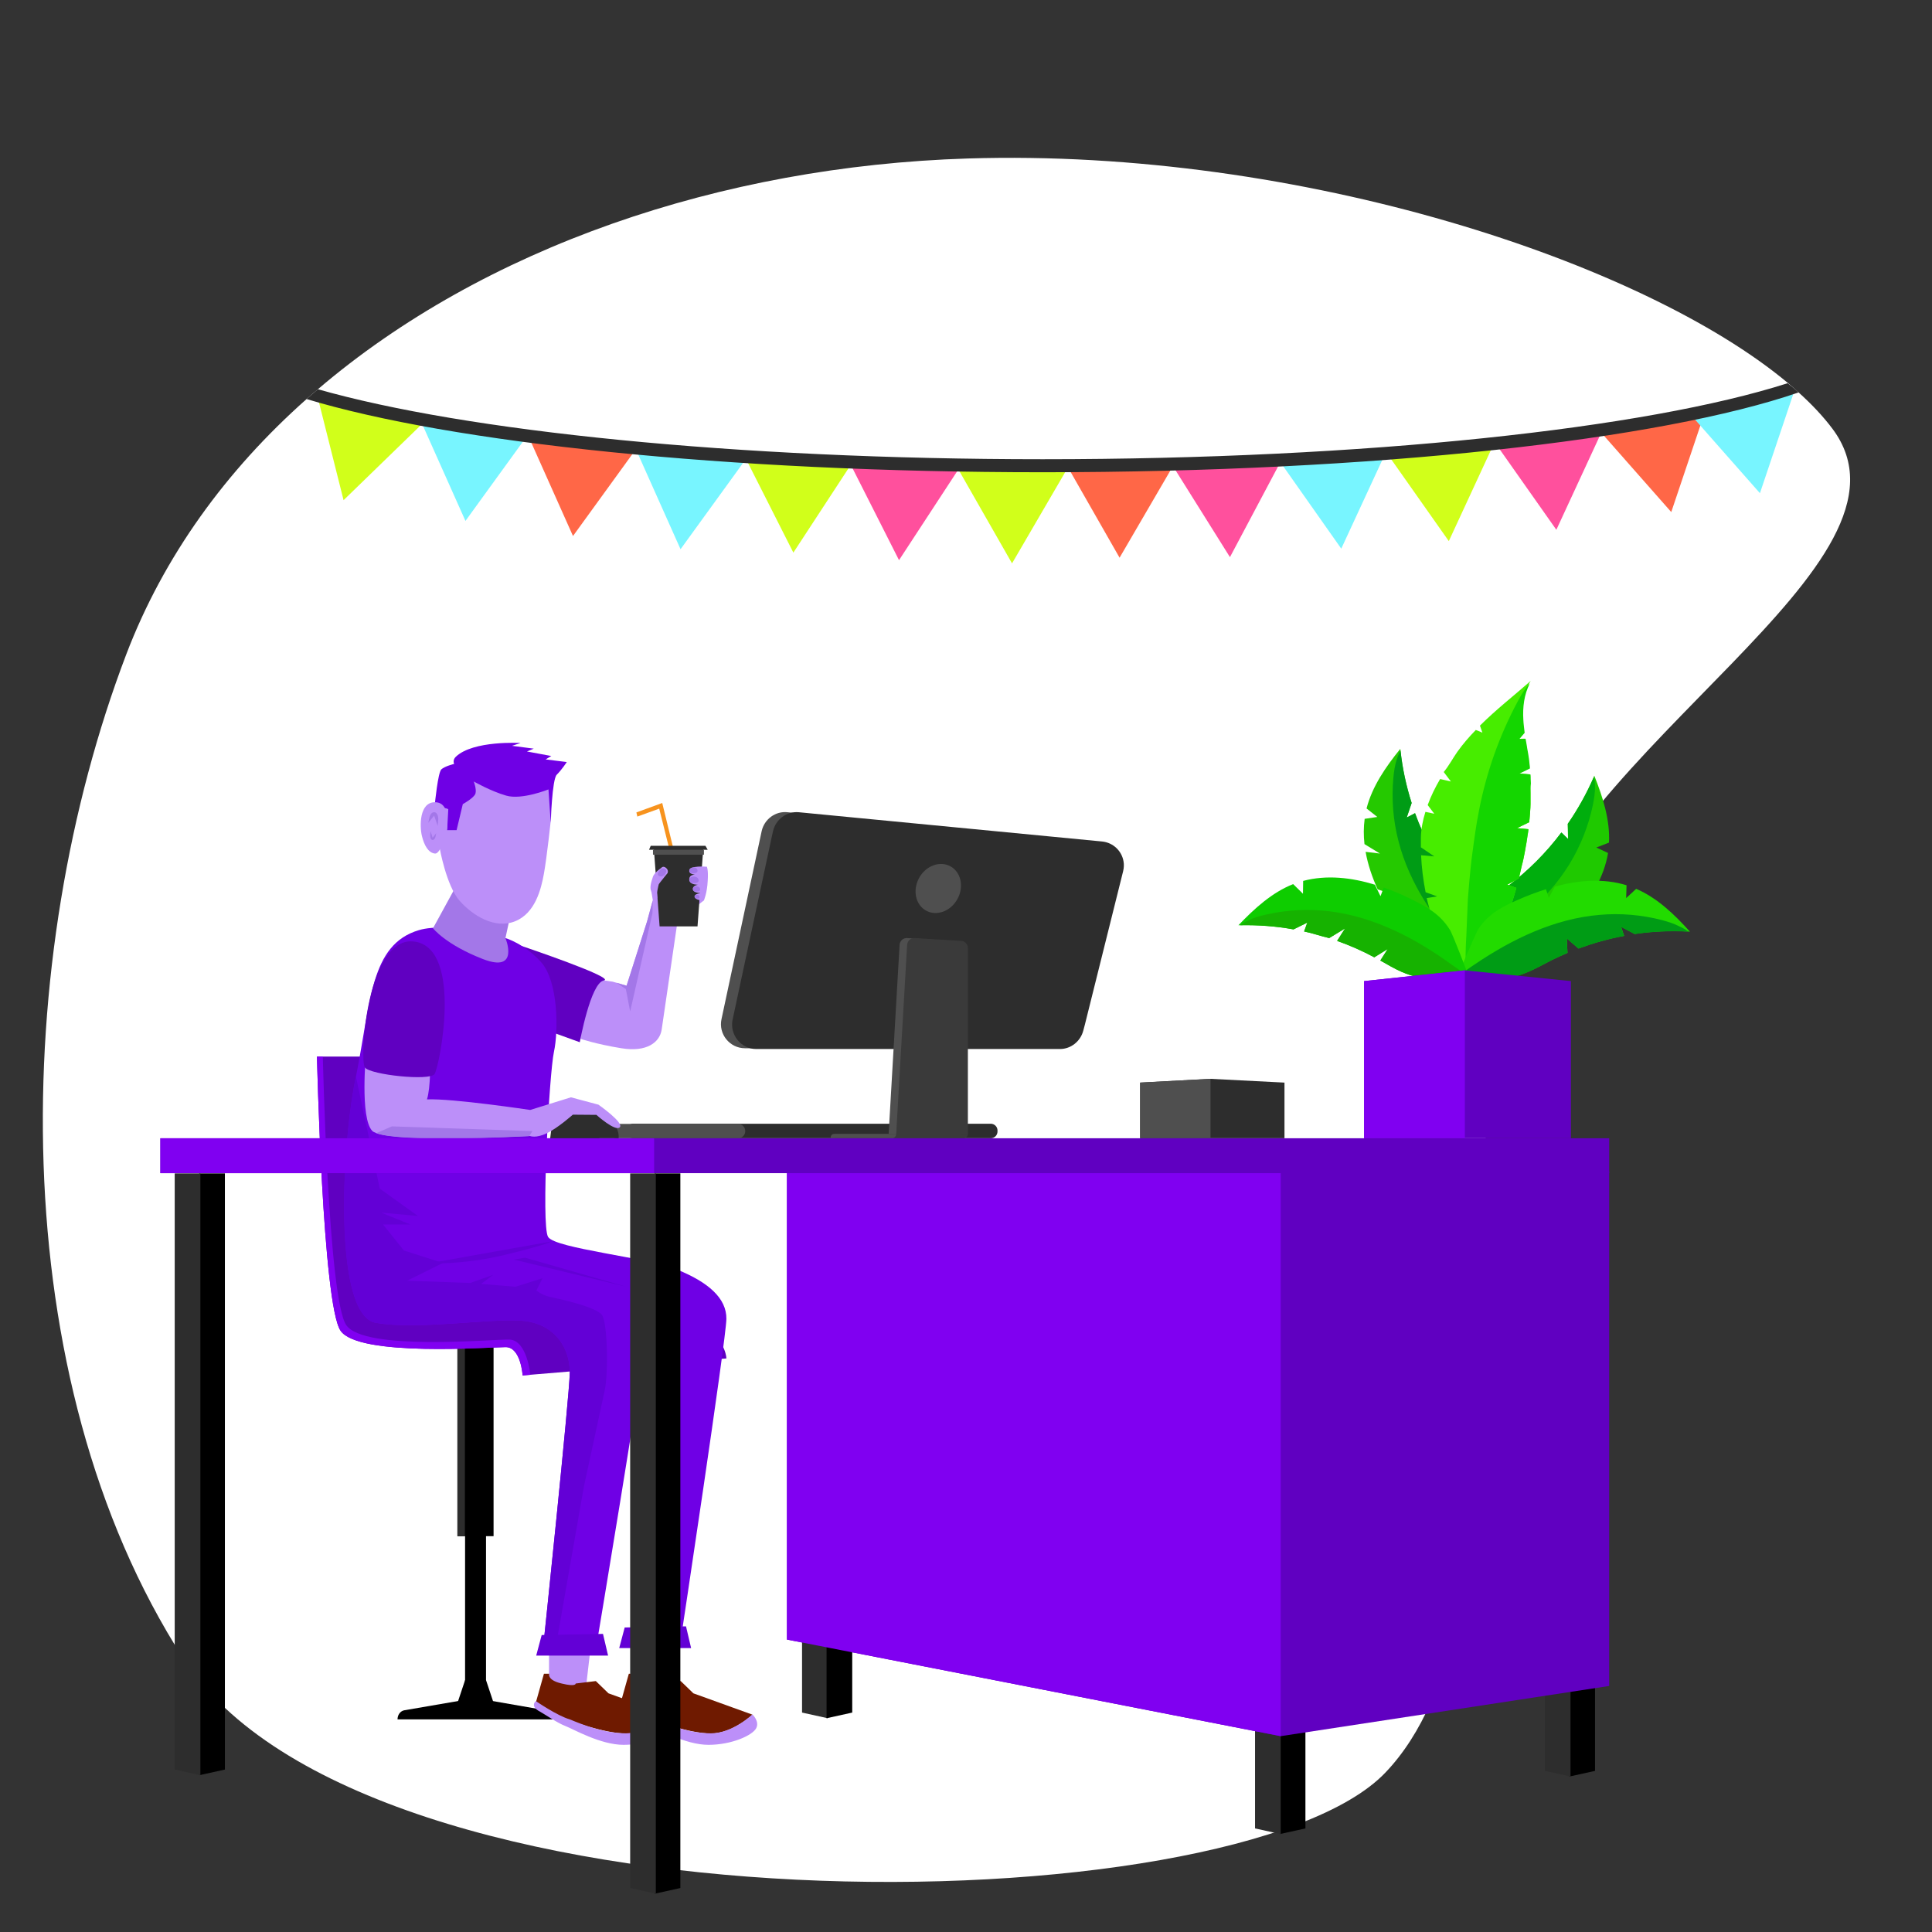 <?xml version="1.0" encoding="utf-8"?>
<!-- Generator: Adobe Illustrator 18.0.0, SVG Export Plug-In . SVG Version: 6.00 Build 0)  -->
<!DOCTYPE svg PUBLIC "-//W3C//DTD SVG 1.1//EN" "http://www.w3.org/Graphics/SVG/1.1/DTD/svg11.dtd">
<svg version="1.1" id="Layer_1" xmlns="http://www.w3.org/2000/svg" xmlns:xlink="http://www.w3.org/1999/xlink" x="0px" y="0px"
	 viewBox="0 0 1024 1024" enable-background="new 0 0 1024 1024" xml:space="preserve">
<rect x="0" y="0" width="1024" height="1024" fill="#333333" stroke="none"/>
<path fill="#FFFFFF" d="M799.6,510c-32.1,116,13.6,347.2-65.4,429.6c-79,82.4-540.9,88.9-637-60.5S5.8,507.3,66.9,346.9
	c19.9-52.2,53.1-97.7,95.6-135.4c2-1.8,4-3.5,6-5.2C256.3,131.3,381.9,88.1,513,84c176.6-5.5,358.3,55.2,434.5,118.9
	c2,1.7,3.9,3.4,5.8,5.1c7.1,6.4,13.1,12.8,17.9,19.2C1025,298.9,831.7,394,799.6,510z"/>
<g>
	<g>
		<rect x="246.5" y="791.9" width="11.1" height="103.9"/>
		<rect x="242.5" y="710.3" width="19.1" height="103.9"/>
		<rect x="242.4" y="710.3" fill="#2D2D2D" width="4" height="103.9"/>
		<polygon points="261.6,902.5 242.5,902.5 246.5,890.5 257.6,890.5 		"/>
		<path d="M293.3,911.3h-82.6l0,0c0-2.4,1.5-4.4,3.5-4.8L252,900l37.9,6.6C291.9,906.9,293.3,908.9,293.3,911.3L293.3,911.3z"/>
	</g>
	<g>
		<path fill="#6000C1" d="M385,720l-108,9c0,0-0.9-15-9-15s-78,5.3-87.5-8.7S168,560,168,560h108c0,0,11.7,127.8,18.7,133.3
			s72.1,4.3,81.2,11.7S385,720,385,720z"/>
		<path fill="#8000F1" d="M281.1,728.7L277,729c0,0-0.9-15-9-15s-78,5.3-87.5-8.7S168,560,168,560h3.1c0,0,2.9,128.3,12.4,142.3
			s78.4,7.4,86.5,7.7C279.4,710.3,281.1,728.7,281.1,728.7z"/>
	</g>
</g>
<g>
	<g>
		<g>
			<path fill="#25C900" d="M786.2,514.5c0,0.2-24.9-5.8-27.2-6.8c-8.7-4-13.4-10.3-18.6-18.1c-2.8-4.3-5.6-8.9-8-13.7l4.3-2.3
				l-6.5-2.2c-2.9-6.4-5.2-13.1-6.4-19.9l7.6,0.9l-8.2-5c-0.5-4.4-0.5-8.9,0.1-13.4c0,0,0,0,0,0l6.7-1l-5.7-4.5
				c3-11.7,10.2-22.1,17.9-31.6c0,0.3,0.1,0.6,0.1,0.9c1,9.4,3,18.7,5.9,27.8l-2.6,7.7l4.4-2.3c4.6,12.7,11,24.8,18.9,35.7
				c3.1,4.2,6.4,8.3,9.1,12.8c6.7,11.1,7.7,22.3,8,34.8C786.2,514.4,786.2,514.4,786.2,514.5z"/>
			<path fill="#009C15" d="M786.2,514.3c-3-2.3-5.7-5-8.3-7.7c-16.5-17.4-30.8-37.7-36.7-60.9c-2.8-10.8-3.7-22.1-2.7-33.3
				c0.3-3.4,0.8-6.7,1.8-9.9c0.5-1.6,1.2-3.2,2-4.7c1,9.4,3,18.7,5.9,27.8l-2.6,7.7l4.4-2.3c4.6,12.7,11,24.8,18.9,35.7
				c3.1,4.2,6.4,8.3,9.1,12.8C784.9,490.5,785.9,501.7,786.2,514.3z"/>
		</g>
		<g>
			<path fill="#1FC900" d="M768.6,510.4c-0.1,0.2,25.5,1.8,28,1.5c9.5-1.2,15.9-5.9,23.1-11.8c4-3.3,7.9-6.9,11.7-10.7l-3.5-3.4
				l6.8-0.2c8.6-9.7,15.5-21,17.6-33.7c0,0,0,0,0,0l-6.2-2.9l6.7-2.6c0.6-12.1-3.3-24.2-7.8-35.5c-0.1,0.3-0.2,0.5-0.3,0.8
				c-3.8,8.7-8.4,17-13.8,24.8l0.2,8.1l-3.6-3.5c-8.1,10.8-17.8,20.5-28.6,28.6c-4.2,3.1-8.6,6.1-12.5,9.5
				c-9.7,8.6-13.9,19-17.9,30.9C768.7,510.2,768.7,510.3,768.6,510.4z"/>
			<path fill="#00AE0D" d="M768.7,510.2c3.5-1.3,6.9-3.1,10.2-4.9c20.9-11.8,40.5-27,53-47.4c5.8-9.5,10-20.1,12.3-31
				c0.7-3.3,1.2-6.7,1.2-10c0-1.7-0.2-3.4-0.6-5.1c-3.8,8.7-8.4,17-13.8,24.8l0.2,8.1l-3.6-3.5c-8.1,10.8-17.8,20.5-28.6,28.6
				c-4.2,3.1-8.6,6.1-12.5,9.5C776.9,487.8,772.7,498.3,768.7,510.2z"/>
		</g>
		<g>
			<path fill="#47ED00" d="M811.2,420.4c0,0.7,0,1.4,0,2.2c0,0.5,0,0.9,0,1.4c0,0.3,0,0.5,0,0.8c0,0.5,0,1,0,1.4
				c0,1.3-0.1,2.6-0.2,3.9c0,0.5-0.1,1-0.1,1.5c0,0.4-0.1,0.8-0.1,1.2c0,0.4-0.1,0.8-0.1,1.1c-0.1,0.6-0.1,1.3-0.2,1.9l-6.4,3.1
				l6,0.6c-0.1,1.2-0.3,2.4-0.5,3.5c-0.1,0.5-0.1,0.9-0.2,1.4c-0.1,0.9-0.3,1.8-0.4,2.6c-0.1,0.5-0.2,1.1-0.3,1.6
				c-0.1,0.8-0.3,1.5-0.4,2.3c-0.1,0.6-0.2,1.1-0.3,1.6c-0.2,1-0.4,2-0.6,3c-0.1,0.3-0.1,0.5-0.2,0.8c-0.1,0.5-0.2,1.1-0.4,1.6
				c-0.1,0.6-0.3,1.2-0.4,1.7c-0.2,0.9-0.4,1.7-0.6,2.6c-0.1,0.4-0.2,0.9-0.3,1.3c-0.2,0.7-0.3,1.3-0.5,2c0,0,0,0,0,0.1l-6.1,3.3
				l4.8,1.7c-0.4,1.4-0.8,2.7-1.2,4.1c-0.2,0.7-0.4,1.4-0.6,2c-0.2,0.7-0.4,1.4-0.7,2.2c-0.4,1.3-0.8,2.5-1.2,3.8
				c-0.2,0.7-0.5,1.4-0.7,2.1c-0.1,0.4-0.3,0.9-0.4,1.3c-0.5,1.6-1.1,3.2-1.7,4.7c-0.5,1.3-0.9,2.6-1.4,3.9c-0.5,1.3-1,2.6-1.5,3.9
				c-0.5,1.3-1,2.6-1.5,3.9c-1.5,3.8-3.1,7.7-5.6,10.9c-2.3,3-6.2,4.9-10,5.4c-0.3,0.1-0.7,0.1-1,0.1c-1.7,0.2-5.8-6.3-6.6-7.6
				c-1.9-2.9-3.8-6.2-5-9.5c-2.6-7.2-5.4-14.3-7.4-21.8c-0.4-1.3-0.7-2.6-1-4l5.5-0.9l-6.1-2.2c-1.3-6.5-2.1-13-2.4-19.6l7,0.6
				l-7.1-4.8c0-1.7,0-3.5,0-5.2c0.1-4.6,1-9.1,2.4-13.6l4.7,1l-3.5-4.6c1.7-4.7,4-9.4,6.6-13.8l5.7,1.3l-3.7-4.9
				c0,0-0.1-0.1-0.1-0.1v0c3-3.7,4.8-7.3,7.2-10.7c3-4.2,6.3-8,9.8-11.6l0,0l3.5,1.4l0,0l-1.3-3.7c8.4-8.4,17.9-15.8,26.9-23.7
				c-0.3,0.4-0.5,0.9-0.8,1.3c-3,5.8-3.8,12.6-3.4,19.1c0,0.5,0.1,1.1,0.1,1.6c0.1,0.7,0.1,1.3,0.2,2c0.1,1.1,0.3,2.3,0.4,3.4
				l-2.8,3.3l3.3-0.1c0.2,1.1,0.4,2.2,0.6,3.4c0.1,0.6,0.2,1.3,0.3,1.9c0.2,0.9,0.3,1.9,0.5,2.8c0.1,0.9,0.3,1.7,0.4,2.6
				c0.1,0.9,0.2,1.9,0.3,2.8c0.1,0.7,0.2,1.5,0.2,2.2l-5.5,2.7l5.8,0.5c0.1,0.8,0.1,1.6,0.1,2.4c0,0.8,0.1,1.6,0.1,2.4
				C811.1,417.2,811.2,418.8,811.2,420.4z"/>
			<path fill="#14D600" d="M811.2,420.4c0,0.7,0,1.4,0,2.2c0,0.5,0,0.9,0,1.4c0,0.3,0,0.5,0,0.8c0,0.5,0,1,0,1.4
				c0,1.3-0.1,2.6-0.2,3.9c0,0.5-0.1,1-0.1,1.5c0,0.4-0.1,0.8-0.1,1.2c0,0.4-0.1,0.8-0.1,1.1c-0.1,0.6-0.1,1.3-0.2,1.9l-6.4,3.1
				l6,0.6c-0.1,1.2-0.3,2.4-0.5,3.5c-0.1,0.5-0.1,0.9-0.2,1.4c-0.1,0.9-0.3,1.8-0.4,2.6c-0.1,0.5-0.2,1.1-0.3,1.6
				c-0.1,0.8-0.3,1.5-0.4,2.3c-0.1,0.6-0.2,1.1-0.3,1.6c-0.2,1-0.4,2-0.6,3c-0.1,0.3-0.1,0.5-0.2,0.8c-0.1,0.5-0.2,1.1-0.4,1.6
				c-0.1,0.6-0.3,1.2-0.4,1.7c-0.2,0.9-0.4,1.7-0.6,2.6c-0.1,0.4-0.2,0.9-0.3,1.3c-0.2,0.7-0.3,1.3-0.5,2c0,0,0,0,0,0.1l-6.1,3.3
				l4.8,1.7c-0.4,1.4-0.8,2.7-1.2,4.1c-0.2,0.7-0.4,1.4-0.6,2c-0.2,0.7-0.4,1.4-0.7,2.2c-0.4,1.3-0.8,2.5-1.2,3.8
				c-0.2,0.7-0.5,1.4-0.7,2.1c-0.1,0.4-0.3,0.9-0.4,1.3c-0.5,1.6-1.1,3.2-1.7,4.7c-0.5,1.3-0.9,2.6-1.4,3.9c-0.5,1.3-1,2.6-1.5,3.9
				c-0.5,1.3-1,2.6-1.5,3.9c-1.5,3.8-3.1,7.7-5.6,10.9c-2.3,3-6.2,4.9-10,5.4c-0.1-1.2-0.2-2.4-0.2-3.5c-0.4-6.5-0.2-13,0.2-19.5
				c0.3-6.4,0.8-19.3,0.8-19.3s1.2-16.2,2.4-24.4c1-7.5,2-15,3.5-22.5c3.9-20.2,10.8-39.7,20.5-57.8c1.8-3.4,3.8-6.8,6.4-9.5
				c-3,5.8-3.8,12.6-3.4,19.1c0,0.5,0.1,1.1,0.1,1.6c0.1,0.7,0.1,1.3,0.2,2c0.1,1.1,0.3,2.3,0.4,3.4l-2.8,3.3l3.3-0.1
				c0.2,1.1,0.4,2.2,0.6,3.4c0.1,0.6,0.2,1.3,0.3,1.9c0.2,0.9,0.3,1.9,0.5,2.8c0.1,0.9,0.3,1.7,0.4,2.6c0.1,0.9,0.2,1.9,0.3,2.8
				c0.1,0.7,0.2,1.5,0.2,2.2l-5.5,2.7l5.8,0.5c0.1,0.8,0.1,1.6,0.1,2.4c0,0.8,0.1,1.6,0.1,2.4C811.1,417.2,811.2,418.8,811.2,420.4z
				"/>
		</g>
		<g>
			<g>
				<path fill="#22DB00" d="M895.7,493.8c-0.3,0-0.6,0-0.9-0.1c-9.5-0.5-19-0.1-28.4,1.3l-7.2-3.8l1.6,4.8
					c-8.2,1.5-16.3,3.8-24.2,6.7l-6.2-5.4l0.4,7.7c-2.8,1.2-5.6,2.5-8.3,3.8c-4.7,2.4-9.2,5-14.1,6.9c-12,4.8-23.2,3.9-35.7,2.2
					c-0.1,0-0.1,0-0.2,0c-0.2,0,9.7-23.6,11.2-25.7c5.3-7.9,12.4-11.6,20.9-15.3c4.7-2.1,9.7-4,14.8-5.6l1.5,4.6l3.2-6
					c12.5-3.4,25.7-4.5,38-0.7c0,0,0,0,0,0l-0.2,6.8l5.3-4.9C878.4,475.9,887.5,484.7,895.7,493.8z"/>
			</g>
			<path fill="#009C15" d="M894.8,493.8c-9.5-0.5-19-0.1-28.4,1.3l-7.2-3.8l1.6,4.8c-8.2,1.5-16.3,3.8-24.2,6.7l-6.2-5.4l0.4,7.7
				c-2.8,1.2-5.6,2.5-8.3,3.8c-4.7,2.4-9.2,5-14.1,6.9c-12,4.8-23.2,3.9-35.7,2.2c2.7-2.6,5.8-4.8,9-6.9
				c19.8-13.4,42.2-24.2,66.1-26.2c11.1-1,22.4,0,33.2,2.8c3.3,0.9,6.5,1.9,9.5,3.5C892,491.8,893.4,492.7,894.8,493.8z"/>
		</g>
		<g>
			<path fill="#0ECD00" d="M778.7,518.5c-0.1,0-0.1,0-0.2,0c-12.5,1.3-23.7,1.8-35.6-3.4c-3.9-1.7-7.6-3.9-11.3-6l3.9-6.1l-7.1,4.4
				c-6.3-3.4-12.9-6.3-19.7-8.7l4.2-6.6l-8.4,5.1h0c-4.4-1-8.8-2.6-13.3-3.5l1.7-4.7l-7.3,3.6c-9.3-1.7-18.8-2.4-28.3-2.2
				c-0.3,0-0.6,0-0.9,0c8.4-8.8,17.8-17.4,29-21.8l5.2,5.1l0.1-6.8c0,0,0,0,0,0c12.4-3.3,25.6-1.8,38,2l3,6.1l1.7-4.6
				c5.1,1.8,10,3.9,14.6,6.2c8.4,4.1,15.3,8,20.4,16.1C769.8,494.6,778.9,518.4,778.7,518.5z"/>
			<path fill="#16B200" d="M778.5,518.5c-12.5,1.3-23.7,1.8-35.6-3.4c-3.9-1.7-7.6-3.9-11.3-6l3.9-6.1l-7.1,4.4
				c-6.3-3.4-12.9-6.3-19.7-8.7l4.2-6.6l-8.4,5.1h0c-4.4-1-8.8-2.6-13.3-3.5l1.7-4.7l-7.3,3.6c-9.3-1.7-18.8-2.4-28.3-2.2
				c1.4-1,2.8-1.9,4.4-2.6c3-1.5,6.3-2.4,9.6-3.1c10.9-2.5,22.2-3,33.3-1.7c23.8,2.9,45.8,14.4,65.1,28.5
				C772.8,513.5,775.9,515.8,778.5,518.5z"/>
		</g>
	</g>
	<g>
		<polygon fill="#6000C1" points="832.6,603.3 723,603.3 723,520 776.4,514.3 832.6,520 		"/>
		<polygon fill="#8000F1" points="776.4,603.3 723,603.3 723,520 776.4,514.3 		"/>
	</g>
	<g>
		<polygon fill="#2D2D2D" points="680.8,603.3 604.3,603.3 604.3,573.8 641.6,571.8 680.8,573.8 		"/>
		<polygon fill="#4F4F4F" points="641.6,603.3 604.3,603.3 604.3,573.8 641.6,571.8 		"/>
	</g>
</g>
<g>
	<path fill="#2D2D2D" d="M525.1,603.3H335.6c-2,0-3.6-1.6-3.6-3.6v-0.5c0-2,1.6-3.6,3.6-3.6h189.5c2,0,3.6,1.6,3.6,3.6v0.5
		C528.7,601.7,527.1,603.3,525.1,603.3z"/>
	<path fill="#4F4F4F" d="M391.2,603.3H327c-2.1,0-3.8-1.7-3.8-3.8l0,0c0-2.1,1.7-3.8,3.8-3.8h64.2c2.1,0,3.8,1.7,3.8,3.8l0,0
		C395,601.6,393.3,603.3,391.2,603.3z"/>
</g>
<g>
	<g>
		<g>
			<path fill="#4F4F4F" d="M555.9,555.6h-161c-8.1,0-14.2-7.5-12.5-15.4l21.3-99.7c1.4-6.3,7.3-10.7,13.7-10l160.7,15.5
				c7.8,0.7,13,8.2,11.2,15.8l-21,84.2C566.8,551.6,561.7,555.6,555.9,555.6z"/>
			<path fill="#2D2D2D" d="M595.3,461.7L575,543.1l-0.8,3c-1.4,5.7-6.5,9.9-12.4,9.9h-161c-8.1,0-14.2-7.7-12.5-15.6l0.3-1.4
				l20.5-95.7l0.6-2.7c1.4-6.3,7.3-10.7,13.7-10.1l160.7,15.5c6,0.6,10.5,5.1,11.4,10.6C595.8,458.2,595.7,460,595.3,461.7z"/>
		</g>
		
			<ellipse transform="matrix(0.876 0.482 -0.482 0.876 288.605 -181.427)" fill="#4F4F4F" cx="497.4" cy="471" rx="11.6" ry="13.4"/>
	</g>
	<g>
		<g>
			<path fill="#4F4F4F" d="M509,601h-38l5.8-100.2c0.1-2.1,1.9-3.7,3.9-3.6l24.8,1.5c2,0.1,3.5,1.8,3.5,3.8V601z"/>
			<path fill="#3A3A3A" d="M513,601h-38l5.8-100.2c0.1-2.1,1.9-3.7,3.9-3.6l24.8,1.5c2,0.1,3.5,1.8,3.5,3.8V601z"/>
		</g>
		<g>
			<path fill="#3A3A3A" d="M442.7,603.3h68c1.3,0,2.3-1,2.3-2.3l0,0h-70.3V603.3z"/>
			<path fill="#4F4F4F" d="M440.3,603.3h32.4c1.3,0,2.3-1,2.3-2.3l0,0h-33c-0.9,0-1.7,0.8-1.7,1.7V603.3z"/>
		</g>
	</g>
</g>
<path fill="#2D2D2D" d="M327.9,603.3l-36.3,0.1l1.8-14.4l24.7,1.4c4.8,0,9.8,7,9.8,11.8V603.3z"/>
<g>
	<g>
		<polygon fill="#F7931E" points="356.9,449.8 354.7,449.8 349.4,428.6 337.8,432.8 337.3,430.6 351,425.6 		"/>
		<g>
			<g>
				<path fill="#BC8FF9" d="M375.1,466.9c-0.3,6.4-2,10.3-2,10.3l-14,11.1c0,0-7.4,50.7-8.4,57.4c-1,6.7-7.8,12.1-21.3,9.9
					c-13.6-2.2-21.7-5-21.7-5l2.7-32.3l14.3,2l2.1,0.6l5.3,1.5l10.9-34.2l3-11.1l-0.8-4.8l11.5-2.7l13-7.3l4.9-2.9
					C374.6,459.4,375.5,460.5,375.1,466.9z"/>
				<path fill="#6000C1" d="M276.5,501.4c0,0,50.5,17,43.5,18.3c-7,1.3-12.7,32.7-12.7,32.7l-27.7-10L276.5,501.4z"/>
				<g>
					<path fill="#6F00E5" d="M385,699c-0.1,11-24.4,171.5-24.4,171.5l-26.6-1c0,0,16.7-139.6,16.7-152.5c0-13.2-9.9-26.1-9.9-26.1
						s0,18.6,0,26.1s-24.3,153-24.3,153l-21.7,1.5l0,0L288,872c0,0,13.8-131.5,14-144.5s-8-26.2-25.5-27.5
						c-17.5-1.3-55.5,5-77.3,1.1c-21.9-3.9-18.7-89.2-10.8-129.1c0.1-0.5,0.2-1.1,0.3-1.6c7.9-39.2,7.4-69.7,33.3-77.4
						c15.9-4.7,45.9,4.2,45.9,4.2s10.1,2.9,19,12.9c8.9,10,9.2,35.9,6.7,47.4s-6.9,92-3.1,98.1c3.9,6.2,52.4,10.8,68.6,17.4
						C375.3,679.6,385.1,688,385,699z"/>
					<polygon fill="#6300D6" points="278.3,666.6 332,682 272.3,667.6 					"/>
					<path fill="#6300D6" d="M267.6,665.1c22.4-5.4,24.7-7.1,24.7-7.1l-65.1,11.6C227.3,669.6,245.3,670.5,267.6,665.1z"/>
					<path fill="#6300D6" d="M320.5,737c-2,9.2-11,50.8-11,50.8l-14.7,83.8l0,0L288,872c0,0,13.8-131.5,14-144.5c0-3-0.4-6.1-1.3-9
						c-1.9-6.3-6-11.9-12.5-15.3c-3.3-1.7-7.2-2.9-11.8-3.2c-17.5-1.3-55.5,5-77.3,1.1c-21.9-3.9-18.7-89.2-10.8-129.1
						c0.1-0.5,0.2-1.1,0.3-1.6l12.7,59.6l20.2,14.5l-19.5-1.8l15.5,6.3H203l11.1,13.8l20.6,6.6l-18.9,9.4l33.4,1.2l12.2-4.3
						l-6.4,4.8l18.2,1.5l14.3-4.5l-3.2,6.5c0,0,2.9,2.4,6.8,3.3c3.8,0.8,25.4,5.3,28.1,9.9C322,701.8,322.5,727.8,320.5,737z"/>
				</g>
				<path fill="#BC8FF9" d="M328.5,597.5c-2.4,2.4-12.4-6.6-12.4-6.6l-12.5-0.1c0,0-7.8,7-13.7,9.8c-5.9,2.9-9,1.5-9,1.5
					s-0.2,0-0.5,0c-6.4,0.3-68.1,3.4-81.1-1.6c-0.9-0.3-1.6-0.7-2-1.1c-6.6-6.9-3.3-41.2-3.3-41.2l34,3.7c0,0,0.3,14.6-1.7,20.8
					c13.5-0.6,54.7,5.6,54.7,5.6l21.6-6.7l14.6,3.9C317.3,585.6,330.9,595.1,328.5,597.5z"/>
				<path fill="#6000C1" d="M220,499.1c25.5,4.1,12.9,66.4,10.3,70.2c-2.6,3.7-33.9,0.4-36.9-3.5C190.4,561.9,194.5,495.1,220,499.1
					z"/>
				<path fill="#A377E8" d="M243.5,466.4l-14,25.6c0,0,6.6,8.6,26.4,16.3c19.8,7.7,12-11.1,12-11.1l3.7-17.2L243.5,466.4z"/>
				<path fill="#BC8FF9" d="M233,449.3c0,0,3.5,20,10.5,28s18.8,15.3,29.5,11s13.8-17,15.3-25.3s3.8-29,3.8-30.3
					c0-1.3-0.3-15,0-16.3c0.3-1.3-10.7-10.5-11-11c-0.3-0.5-19.7-1.7-19.7-1.7l-15.2,1.7l-6.7,8.5l-6.7,22.9V449.3z"/>
				<path fill="#6F00E5" d="M237,440h5l3.3-13.8c0,0,6-3.3,6.7-5.6s-0.9-6.4-0.9-6.4s8.9,5.1,17.2,7.5s22.4-3.3,22.4-3.3l1.2,17.7
					c0,0,0.7-23.1,3.2-25.5c2.8-2.8,5.3-6.7,5.3-6.7l-11.2-1.4l3-1.8l-12.9-2.4l3.6-1.5l-11.5-1.5l4.5-1.5c0,0-25.1-1.5-34.3,7.3
					c-1.9,1.8-0.9,3.8-0.9,3.8s-5,1.2-6.8,2.9c-1.8,1.8-3.4,18.2-3.4,18.2l4.9,2.3c0,0,1.8,0.1,2.2,0.7"/>
				<g>
					<path fill="#BC8FF9" d="M237,439c0-1.5,1.8-13.8-6.5-13.8s-8.1,12.8-6.9,17.8c1.2,5,3.4,9,6.9,9.4C234,452.8,237,439,237,439z"
						/>
					<path fill="#A377E8" d="M227,436.1l3.1-3.8l1.9,5.5l0.3-3.7c0,0,0-3.6-2.2-3.6s-2.6,3.3-2.6,3.3L227,436.1z"/>
					<path fill="#A377E8" d="M231.2,441.6l-1.9,2.4l-1.1-3.5l-0.2,2.4c0,0,0,2.3,1.3,2.3c1.3,0,1.6-2.1,1.6-2.1L231.2,441.6z"/>
				</g>
				<polygon fill="#2D2D2D" points="369.7,491 349.6,491 346.6,450.4 344,450.4 344.9,448.3 373.9,448.3 375.1,450.4 372.7,450.4 
									"/>
				<polygon fill="#A377E8" points="345.8,484.1 334,536.1 331.7,524.2 326.8,520.9 332.1,522.5 343,488.3 346,477.2 				"/>
				<g>
					<path fill="#BC8FF9" d="M346,464.9c0.6-2.3,4.5-4.9,4.5-4.9s0.9-1.3,2.5,0s0.8,2.8,0.8,2.8s-4.4,5.4-4.6,5.8s-1,4.6-1,4.6
						l0.2,3c0,0-2.1-1.6-3.2-3.7S345.3,467.1,346,464.9z"/>
					<path fill="#A377E8" d="M349.2,464.2c-1.6-1.1,0.8-3.2,0.8-3.2s1-1.3,2.5-0.4s-0.1,2.9-0.1,2.9S350.8,465.3,349.2,464.2z"/>
					<path fill="#BC8FF9" d="M374.6,459.4c0,0-9.3-0.9-9.3,2.2s8.7,1.8,8.7,1.8c-3.6,0.5-8.7-1-8.7,2.8s8.3,2.6,8.3,2.6
						s-6.1-0.6-6.4,2.2s6.1,2.4,6.1,2.4s-5.2-0.3-5.1,1.8s4.8,2.1,4.8,2.1L374.6,459.4z"/>
					<path fill="#A377E8" d="M370.3,466.5c0.2,1.9-2.9,1.5-2.9,1.5s-1.6,0.1-2-1.6s2.3-1.8,2.3-1.8S370.1,464.6,370.3,466.5z"/>
					<path fill="#A377E8" d="M369.7,461.4c0.2,1.7-2.6,1.4-2.6,1.4s-1.5,0.1-1.7-1.4s2.1-1.7,2.1-1.7S369.6,459.7,369.7,461.4z"/>
					<path fill="#A377E8" d="M371.1,471.3c0.2,1.5-2.3,1.2-2.3,1.2s-1.3,0.1-1.5-1.2c-0.3-1.3,1.8-1.5,1.8-1.5
						S371,469.8,371.1,471.3z"/>
					<path fill="#A377E8" d="M370.8,475.4c0.1,1.1-1.6,0.8-1.6,0.8s-0.9,0-1.1-0.9c-0.2-0.9,1.3-1,1.3-1S370.7,474.3,370.8,475.4z"
						/>
				</g>
				<path fill="#A377E8" d="M282.2,599.5l-1.7,2.7c-6.4,0.3-68.1,3.4-81.1-1.6l8.3-3.6L282.2,599.5z"/>
			</g>
			<g>
				<polygon fill="#BC8FF9" points="291,875 291,892 310.1,898.5 313,873.5 				"/>
				<polygon fill="#6300D6" points="284.2,877.5 322.3,877.5 319.6,866 287.1,866.6 				"/>
				<polygon fill="#BC8FF9" points="336,872.4 336,894 356,894 358,870.6 				"/>
				<polygon fill="#6300D6" points="328.2,873.5 366.3,873.5 363.6,862 331.1,862.6 				"/>
				<g>
					<path fill="#6F1A00" d="M398.8,908.8c0,0-10.5,10-22,10s-30.5-7.1-30.5-7.1l-13.7-6.6l-3.6-2.7l4.3-15.3h2.8
						c0,0-1.3,3.4,6.6,5.2c7.8,1.9,7.4,0,7.4,0l10.7-1.3l6.7,6.5L398.8,908.8z"/>
					<path fill="#BC8FF9" d="M400.8,916c-2,3.8-13,8.8-25.3,8.8s-26.7-8.4-30.9-10s-10.7-6.1-13.4-7.6c-5.6-2.9-2.2-5.6-2.2-5.6
						s11.5,7.9,18,9.7c6.7,2.8,18.3,7.4,29.8,7.4s22-10,22-10S402.7,912.3,400.8,916z"/>
				</g>
				<g>
					<path fill="#6F1A00" d="M353.8,908.8c0,0-10.5,10-22,10s-30.5-7.1-30.5-7.1l-13.7-6.6l-3.6-2.7l4.3-15.3h2.8
						c0,0-1.3,3.4,6.6,5.2c7.8,1.9,7.4,0,7.4,0l10.7-1.3l6.7,6.5L353.8,908.8z"/>
					<path fill="#BC8FF9" d="M355.8,916c-2,3.8-13,8.8-25.3,8.8s-26.7-8.4-30.9-10s-10.7-6.1-13.4-7.6c-5.6-2.9-2.2-5.6-2.2-5.6
						s11.5,7.9,18,9.7c6.7,2.8,18.3,7.4,29.8,7.4s22-10,22-10S357.7,912.3,355.8,916z"/>
				</g>
			</g>
		</g>
	</g>
	<rect x="346.1" y="450.4" fill="#4F4F4F" width="27" height="2.6"/>
</g>
<g>
	<g>
		<rect x="85" y="603.3" fill="#6000C1" width="767.9" height="18.5"/>
		<polygon points="119.2,937.9 105.6,940.9 105.6,621.9 119.2,621.9 		"/>
		<polygon fill="#2D2D2D" points="106.2,940.9 92.6,937.9 92.6,621.9 106.2,621.9 		"/>
		<polygon points="360.6,1000.7 347,1003.7 347,621.9 360.6,621.9 		"/>
		<polygon fill="#2D2D2D" points="347.6,1003.7 334,1000.7 334,621.9 347.6,621.9 		"/>
		<rect x="584.4" y="621.9" width="13.6" height="257.5"/>
		<polygon points="845.4,938.6 831.8,941.6 831.8,621.9 845.4,621.9 		"/>
		<polygon fill="#2D2D2D" points="832.4,941.6 818.8,938.6 818.8,621.9 832.4,621.9 		"/>
		<rect x="85" y="603.3" fill="#8000F1" width="261.7" height="18.5"/>
	</g>
	<polygon points="691.9,969.1 678.3,972.1 678.3,917.2 691.9,917.2 	"/>
	<polygon fill="#2D2D2D" points="678.8,972.1 665.2,969.1 665.2,917.2 678.8,917.2 	"/>
	<polygon fill="#6000C1" points="417.1,869 678.8,920.2 852.9,893.6 852.9,620.9 417.1,620.9 	"/>
	<polygon fill="#2D2D2D" points="438.7,910.7 425.1,907.7 425.1,864 438.7,864 	"/>
	<polygon points="451.7,907.7 438.1,910.7 438.1,864 451.7,864 	"/>
	<polygon fill="#8000F1" points="678.8,920.2 417.1,869 417.1,621.8 678.8,621.8 	"/>
</g>
<polygon fill="#78F5FF" points="360.7,291.1 337.3,238.7 394.4,244.6 "/>
<polygon fill="#FF6747" points="303.7,284.1 280.3,231.7 337.4,237.6 "/>
<polygon fill="#78F5FF" points="246.7,276.1 223.3,223.7 280.4,229.6 "/>
<polygon fill="#D1FF1A" points="182.1,265.1 168.1,209.4 223.3,225.1 "/>
<polygon fill="#D1FF1A" points="420.5,292.9 394.6,241.7 451.9,244.9 "/>
<polygon fill="#FF509D" points="476.5,296.9 450.6,245.7 507.9,248.9 "/>
<polygon fill="#D1FF1A" points="536.4,298.6 507.9,248.7 565.3,249 "/>
<polygon fill="#FF6747" points="593.4,295.6 564.9,245.7 622.3,246 "/>
<polygon fill="#FF509D" points="651.9,295.3 621.4,246.6 678.8,244.6 "/>
<polygon fill="#78F5FF" points="710.9,290.8 677.8,243.8 735,238.7 "/>
<polygon fill="#D1FF1A" points="767.9,286.8 734.8,239.8 792,234.7 "/>
<polygon fill="#FF509D" points="824.9,280.8 791.8,233.8 849,228.7 "/>
<polygon fill="#FF6747" points="885.8,271.4 847.8,228.3 904.1,217 "/>
<polygon fill="#78F5FF" points="932.8,261.4 894.8,218.3 951.1,207 "/>
<path fill="#2D2D2D" d="M953.3,208c-72.8,25.1-224.9,42.3-400.7,42.3c-167.7,0-313.8-15.7-390.1-38.8c2-1.8,4-3.5,6-5.2
	c77.8,22.2,220.7,37.1,384.1,37.1c171.3,0,320.1-16.3,394.9-40.3C949.5,204.7,951.5,206.3,953.3,208z"/>
</svg>
